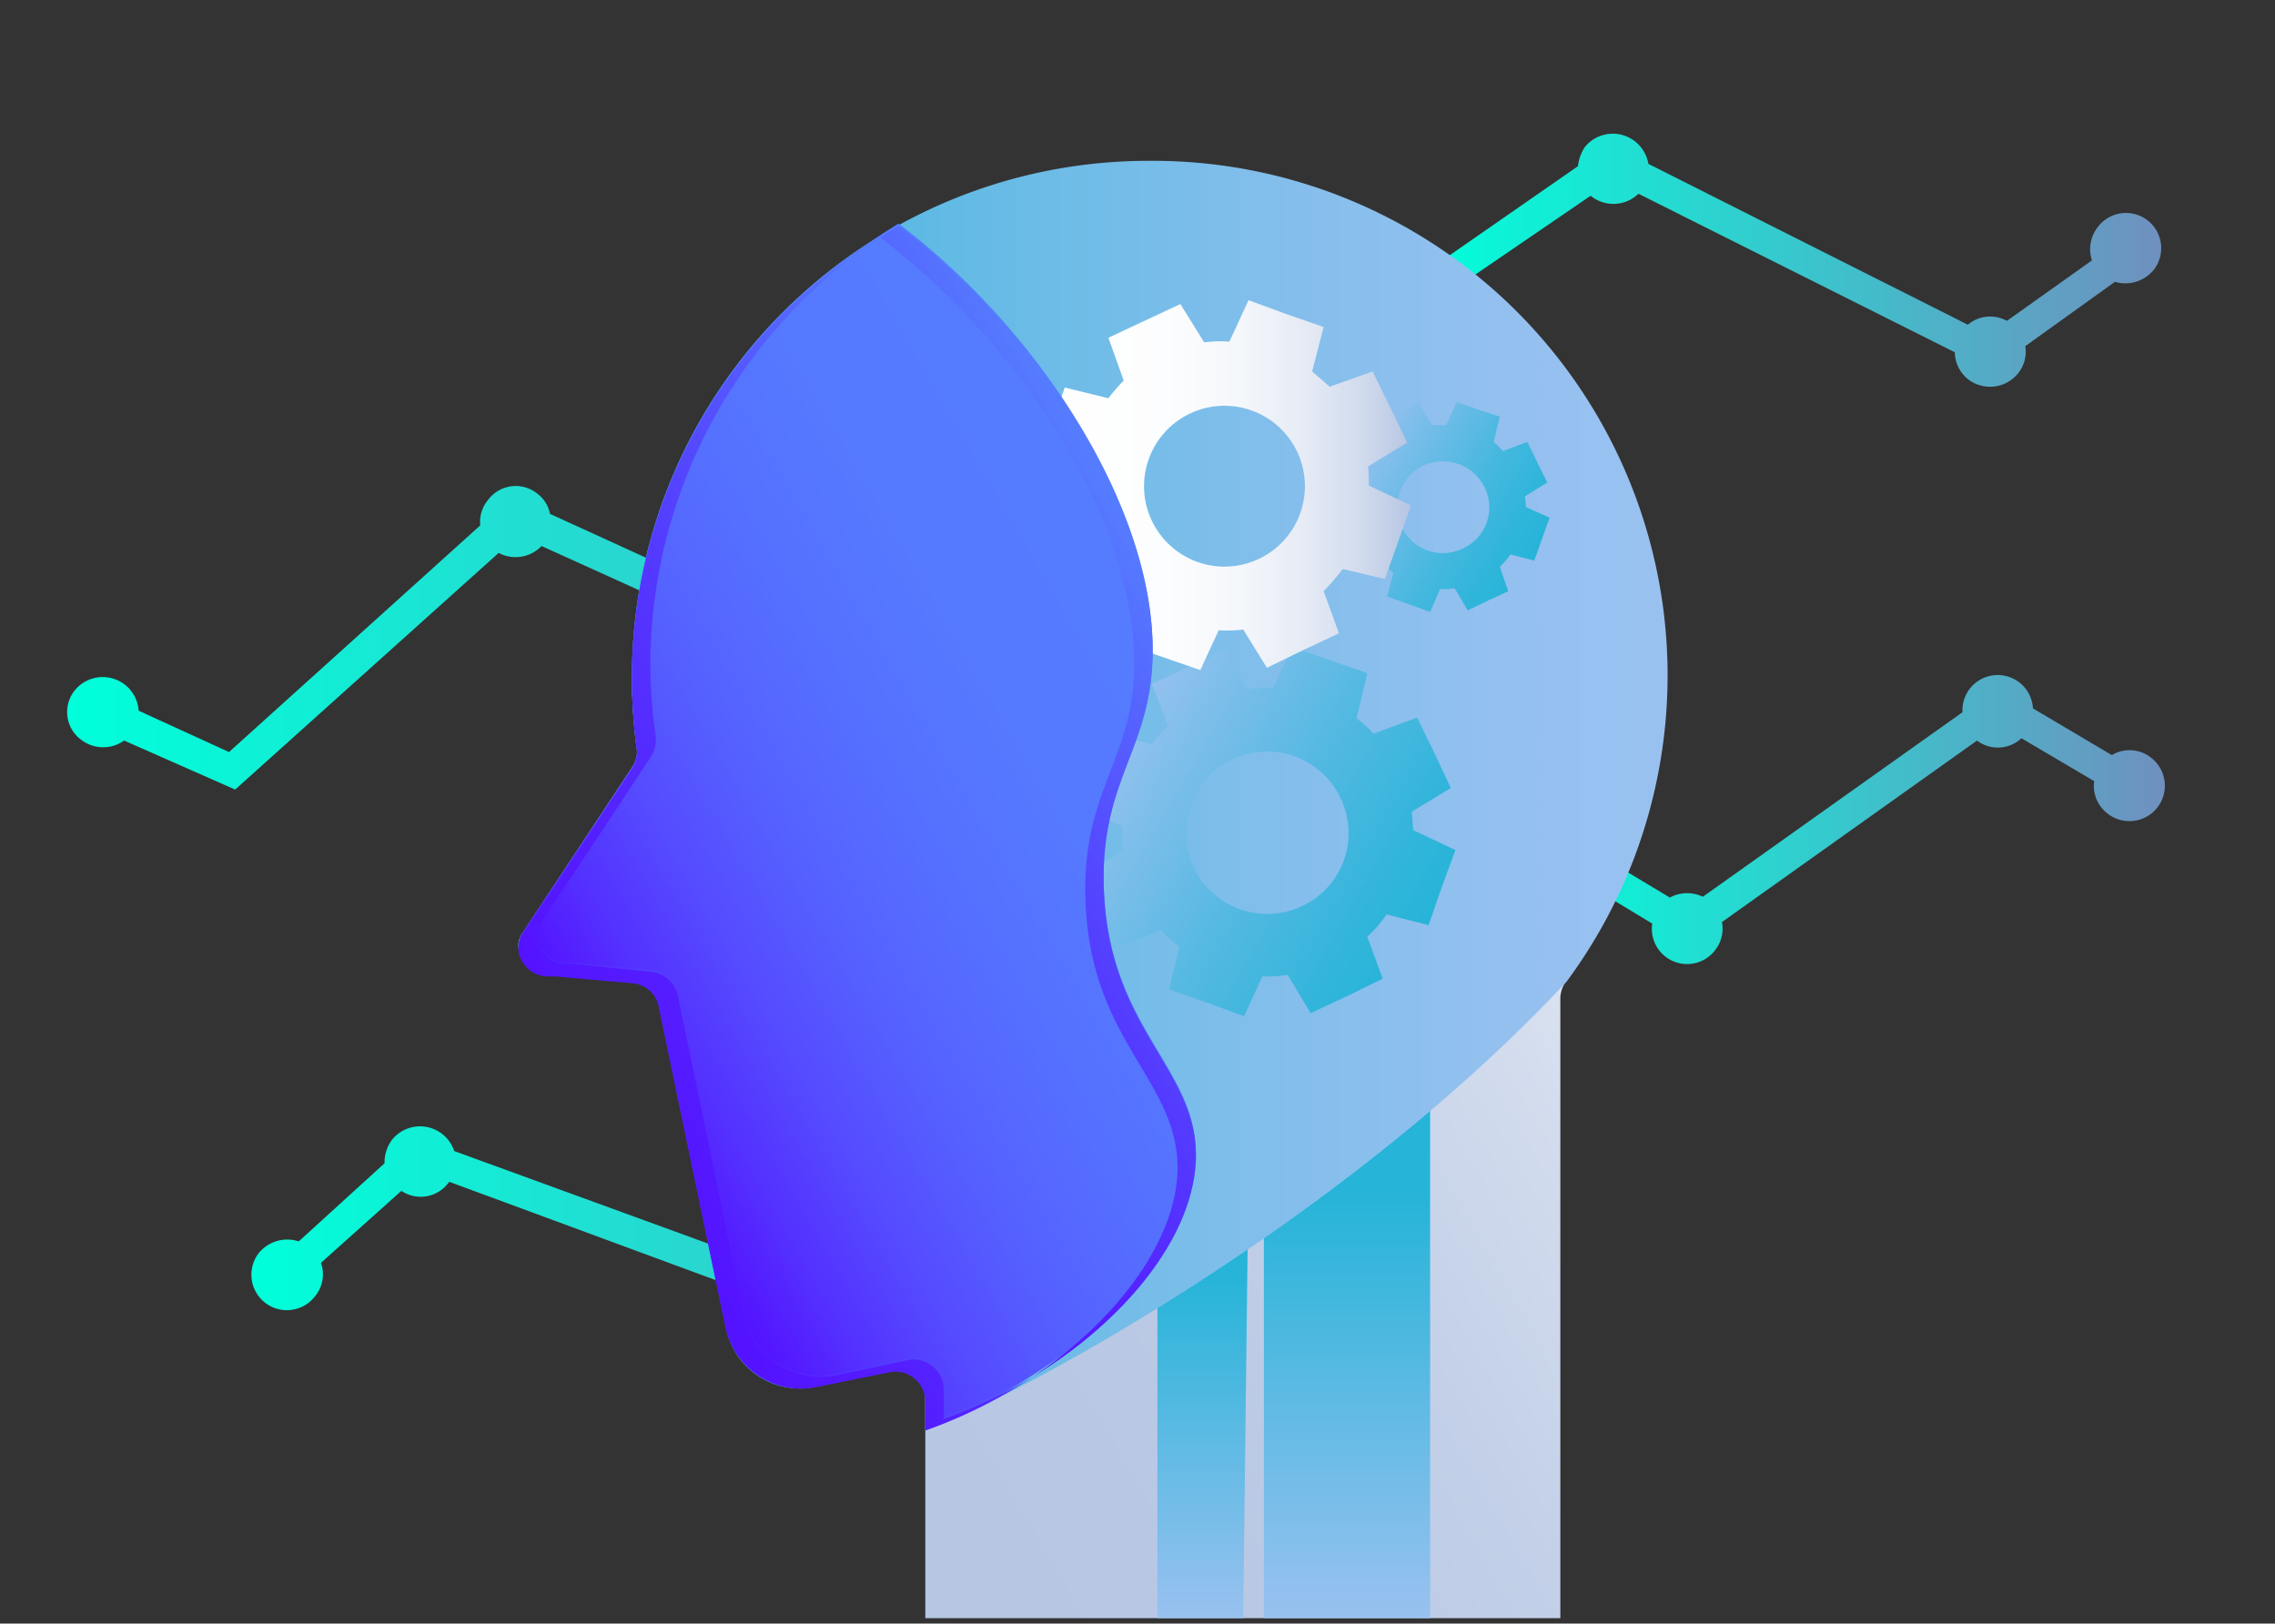<svg xmlns="http://www.w3.org/2000/svg" xmlns:xlink="http://www.w3.org/1999/xlink" viewBox="0 0 297 212"><rect x="0" y="0" width="297" height="212" fill="#333333" stroke="none"/><defs><linearGradient id="linear-gradient" x1="197.46" y1="107.13" x2="282.64" y2="107.13" gradientUnits="userSpaceOnUse"><stop offset="0" stop-color="#00ffda"/><stop offset="1" stop-color="#6f90bf"/></linearGradient><linearGradient id="linear-gradient-2" x1="185.65" y1="34.04" x2="282.17" y2="34.04" xlink:href="#linear-gradient"/><linearGradient id="linear-gradient-3" x1="8.8" y1="80.28" x2="210.01" y2="80.28" xlink:href="#linear-gradient"/><linearGradient id="linear-gradient-4" x1="32.83" y1="145.36" x2="192.01" y2="145.36" xlink:href="#linear-gradient"/><linearGradient id="linear-gradient-5" x1="224.99" y1="83.11" x2="87.85" y2="162.29" gradientUnits="userSpaceOnUse"><stop offset="0" stop-color="#fff"/><stop offset=".12" stop-color="#ebf0f7"/><stop offset=".31" stop-color="#d4ddee"/><stop offset=".51" stop-color="#c3d0e8"/><stop offset=".72" stop-color="#b9c8e4"/><stop offset="1" stop-color="#b6c6e3"/></linearGradient><linearGradient id="linear-gradient-6" x1="157.05" y1="152.37" x2="157.05" y2="211.33" gradientUnits="userSpaceOnUse"><stop offset=".24" stop-color="#26b4d8"/><stop offset="1" stop-color="#99c1f0"/></linearGradient><linearGradient id="linear-gradient-7" x1="175.87" y1="138.57" x2="175.87" y2="211.33" xlink:href="#linear-gradient-6"/><linearGradient id="linear-gradient-8" x1="67.72" y1="103.79" x2="217.57" y2="103.79" gradientUnits="userSpaceOnUse"><stop offset="0" stop-color="#26b4d8"/><stop offset=".12" stop-color="#3bb6dc"/><stop offset=".39" stop-color="#64bbe5"/><stop offset=".64" stop-color="#81beeb"/><stop offset=".85" stop-color="#93c0ef"/><stop offset="1" stop-color="#99c1f0"/></linearGradient><linearGradient id="linear-gradient-9" x1="186.6" y1="120.83" x2="144.36" y2="96.45" gradientUnits="userSpaceOnUse"><stop offset="0" stop-color="#26b4d8"/><stop offset=".17" stop-color="#33b5db"/><stop offset=".49" stop-color="#55b9e2"/><stop offset=".91" stop-color="#8cc0ed"/><stop offset="1" stop-color="#99c1f0"/></linearGradient><linearGradient id="linear-gradient-10" x1="200.38" y1="73.07" x2="176.46" y2="59.26" gradientUnits="userSpaceOnUse"><stop offset="0" stop-color="#26b4d8"/><stop offset=".15" stop-color="#2fb5da"/><stop offset=".4" stop-color="#46b8df"/><stop offset=".7" stop-color="#6dbce7"/><stop offset="1" stop-color="#99c1f0"/></linearGradient><linearGradient id="linear-gradient-11" x1="135.52" y1="63.43" x2="184.24" y2="63.43" gradientUnits="userSpaceOnUse"><stop offset="0" stop-color="#fff"/><stop offset=".34" stop-color="#fcfdfe"/><stop offset=".54" stop-color="#f4f7fb"/><stop offset=".71" stop-color="#e6ebf5"/><stop offset=".86" stop-color="#d2dcee"/><stop offset=".99" stop-color="#b8c7e4"/><stop offset="1" stop-color="#b6c6e3"/></linearGradient><linearGradient id="linear-gradient-12" x1="156.01" y1="87.25" x2="72.45" y2="135.49" gradientUnits="userSpaceOnUse"><stop offset=".01" stop-color="#557cff"/><stop offset=".28" stop-color="#5579ff"/><stop offset=".46" stop-color="#5570ff"/><stop offset=".62" stop-color="#5561ff"/><stop offset=".76" stop-color="#554cff"/><stop offset=".89" stop-color="#5431ff"/><stop offset="1" stop-color="#5413ff"/></linearGradient><linearGradient id="linear-gradient-13" x1="158.45" y1="85.7" x2="74.89" y2="133.94" xlink:href="#linear-gradient-12"/><linearGradient id="linear-gradient-14" x1="149.64" y1="91.16" x2="72.45" y2="135.72" gradientUnits="userSpaceOnUse"><stop offset=".01" stop-color="#557cff"/><stop offset=".2" stop-color="#5561ff"/><stop offset=".54" stop-color="#5437ff"/><stop offset=".82" stop-color="#541dff"/><stop offset=".98" stop-color="#5413ff"/></linearGradient><linearGradient id="linear-gradient-15" x1="158.44" y1="85.92" x2="100.06" y2="119.63" xlink:href="#linear-gradient-14"/><linearGradient id="linear-gradient-16" x1="156.07" y1="17.15" x2="72.51" y2="65.39" xlink:href="#linear-gradient-12"/><linearGradient id="linear-gradient-17" x1="74.25" y1="37.1" x2="121.91" y2="37.1" xlink:href="#linear-gradient-12"/><linearGradient id="linear-gradient-18" x1="152.41" y1="10.81" x2="68.85" y2="59.05" xlink:href="#linear-gradient-12"/><linearGradient id="linear-gradient-19" x1="74.25" y1="39.92" x2="121.91" y2="39.92" xlink:href="#linear-gradient-12"/><linearGradient id="linear-gradient-20" x1="149.55" y1="5.86" x2="65.99" y2="54.1" xlink:href="#linear-gradient-12"/><linearGradient id="linear-gradient-21" x1="74.25" y1="22.62" x2="121.91" y2="22.62" xlink:href="#linear-gradient-8"/><style>.cls-3{fill:#529bea}.cls-4{fill:#1e4489}</style></defs><g id="Header_Manager_Illus" data-name="Header Manager Illus"><path d="M280.9 99a4.5 4.5 0 0 0-5.2-.4l-10.3-6.1a4.6 4.6 0 0 0-9.2.5l-33.9 24.1a4.7 4.7 0 0 0-4.3.1l-17.5-10.5-3 2.9 18.2 11a4.6 4.6 0 0 0 8.4 3.2 4.5 4.5 0 0 0 .7-3.4l33.3-23.7a4.5 4.5 0 0 0 5.8-.3l9.5 5.6a4.5 4.5 0 0 0 1.7 4.2 4.6 4.6 0 1 0 5.8-7.2Z" style="fill:url(#linear-gradient)"/><path d="M280.4 28.8a4.6 4.6 0 0 0-6.5.8 4.7 4.7 0 0 0-.8 4.4L262 41.9a4.5 4.5 0 0 0-5.1.5l-41.7-21a4.8 4.8 0 0 0-1.7-2.9 4.7 4.7 0 0 0-6.6.7 5.8 5.8 0 0 0-.9 2.5l-20.3 14.1 4.2 1.9 17.7-12.1h.1a4.7 4.7 0 0 0 6.2-.3L255.2 46a4.6 4.6 0 0 0 1.7 3.5 4.7 4.7 0 0 0 6.6-.8 4.5 4.5 0 0 0 .9-3.5l11.7-8.4a4.8 4.8 0 0 0 5.1-1.6 4.6 4.6 0 0 0-.8-6.4Z" style="fill:url(#linear-gradient-2)"/><circle class="cls-3" cx="125.5" cy="50.6" r="7.6"/><circle class="cls-4" cx="127.5" cy="104.9" r="7.6"/><circle class="cls-4" cx="179.5" cy="79" r="7.6"/><path d="m167.9 57.5-48.4 31.4-47.7-21.8a4.3 4.3 0 0 0-1.6-2.6 4.5 4.5 0 0 0-6.5.8 4.4 4.4 0 0 0-1 3.3L29.9 98.2l-11.8-5.4a4.7 4.7 0 0 0-8.3-2.7 4.5 4.5 0 0 0 .8 6.5 4.7 4.7 0 0 0 5.6.1l14.5 6.4 34.4-30.9a4.7 4.7 0 0 0 5.6-.9l49.2 22.3 49-31.8 40.4 5.6.7-4.2Z" style="fill:url(#linear-gradient-3)"/><path d="m162.1 118.6-55.9 48.8-46.9-17.1a4.7 4.7 0 0 0-8.1-1.5 5 5 0 0 0-1 3.1L39 162.1a4.8 4.8 0 0 0-5.2 1.5 4.6 4.6 0 1 0 7.3 5.7 4.5 4.5 0 0 0 .8-4.4l10.5-9.4a4.5 4.5 0 0 0 6.1-1c.1 0 .1-.1.1-.2l48.5 17.9 56.2-49.2 27.5 6.6 1.2-4.1Z" style="fill:url(#linear-gradient-4)"/><circle class="cls-3" cx="174.9" cy="145.8" r="7.6"/><circle class="cls-4" cx="166.8" cy="92.2" r="7.6"/><circle class="cls-4" cx="118.1" cy="123.8" r="7.6"/><path d="M217.6 88.3a67.6 67.6 0 0 0-135.1 0 69.9 69.9 0 0 0 .6 9.2 3.4 3.4 0 0 1-.5 2.6l-14.3 21.6a3.5 3.5 0 0 0-.6 1.4 3.8 3.8 0 0 0 4.1 4.1h.7l10.3 1a3.5 3.5 0 0 1 3.2 2.9l8.8 42.2a9.9 9.9 0 0 0 11.6 7.7l10-2.1a3.6 3.6 0 0 1 4.4 3.5v28.9h82.9v-81a4 4 0 0 1 .7-2.1 66.8 66.8 0 0 0 13.2-39.9Z" style="fill:url(#linear-gradient-5)"/><path d="m174.5 51-5.7 2.1a21.8 21.8 0 0 0-2.2-2.1l1.4-5.8-4.9-1.7-4.9-1.7-2.5 5.3a18.3 18.3 0 0 0-3.3.2l-3.1-5.1-4.6 2.2h-.1l-4.6 2.3 2 5.5a21.9 21.9 0 0 0-2.1 2.3l-5.7-1.4-1.7 4.9-1.7 4.9 5.2 2.5a17.7 17.7 0 0 0 .2 3.2l-5 3 2.3 4.7 2.2 4.7 5.5-2a15.1 15.1 0 0 0 2.3 2.1l-1.4 5.6 4.9 1.7 4.9 1.7 2.5-5.1 3.2-.2 3 5 4.7-2.2 4.7-2.3-2-5.5a13.7 13.7 0 0 0 2.5-2.9l5.5 1.4 1.8-4.9 1.7-4.9-5.5-2.6a19.4 19.4 0 0 0-.2-2.4l5.2-3.1-2.3-4.7Zm-14.9 24.6a10.7 10.7 0 0 1-14.2-5 10.6 10.6 0 0 1 5-14.1 10.7 10.7 0 0 1 14.2 5 10.6 10.6 0 0 1-5 14.1Z" style="fill:#26b4d8"/><path d="M151.1 211.3h11.2l.7-58.9-11.9 6.9Z" style="fill:url(#linear-gradient-6)"/><path d="M165 211.3h21.7v-72.7L165 151.2Z" style="fill:url(#linear-gradient-7)"/><path d="M150 21a67.4 67.4 0 0 0-67.5 67.3 72.6 72.6 0 0 0 .6 9.3 3.3 3.3 0 0 1-.5 2.5l-14.3 21.6a3.5 3.5 0 0 0-.6 1.4 3.9 3.9 0 0 0 4.1 4.2h.7l10.3 1a3.6 3.6 0 0 1 3.2 2.9l8.8 42.3a9.8 9.8 0 0 0 11.6 7.6l10-2.1a3.7 3.7 0 0 1 4.4 3.6v4.1c7.5-2.1 52.7-25.3 83.7-58.5A67.2 67.2 0 0 0 150 21Z" style="fill:url(#linear-gradient-8)"/><path d="m185 93.7-5.7 2.1a13.7 13.7 0 0 0-2.2-2l1.4-5.9-4.9-1.7-4.9-1.7-2.5 5.3a18.3 18.3 0 0 0-3.3.2l-3.1-5.1-4.7 2.2-4.7 2.2 2.1 5.5a15.7 15.7 0 0 0-2.1 2.4l-5.7-1.4-1.7 4.8-1.8 4.8 5.3 2.5a16.7 16.7 0 0 0 .2 3.2l-5 3 2.2 4.7h.1l2.2 4.7 5.4-2a15.7 15.7 0 0 0 2.4 2.1l-1.4 5.6 4.9 1.7 4.9 1.8 2.4-5.2a18.3 18.3 0 0 0 3.3-.2l3 5 4.7-2.2 4.7-2.3-2-5.5a14.1 14.1 0 0 0 2.5-2.9l5.5 1.4 1.7-4.9 1.8-4.9-5.5-2.6c-.1-.8-.1-1.6-.2-2.4l5.1-3.1-2.2-4.7Zm-15 24.6a10.6 10.6 0 1 1 5-14.1 10.5 10.5 0 0 1-5 14.1Z" style="fill:url(#linear-gradient-9)"/><path d="m199.4 57.7-3.2 1.2a13.6 13.6 0 0 0-1.2-1.2l.8-3.3-2.8-.9-2.8-1-1.4 3h-1.9l-1.7-2.9-2.6 1.4h-.1l-2.6 1.3 1.1 3.1-1.1 1.3-3.2-.8-1 2.8-1 2.8 3 1.3a5.9 5.9 0 0 0 .1 1.9l-2.8 1.7 1.2 2.6 1.3 2.7 3.1-1.1 1.3 1.2-.8 3.1 2.8 1 2.8 1 1.3-3a5.9 5.9 0 0 0 1.9-.1l1.7 2.9 2.7-1.3 2.6-1.2-1.1-3.2a10.7 10.7 0 0 0 1.4-1.6l3.1.8 1-2.8 1-2.8-3.1-1.4c0-.5-.1-1-.1-1.4L202 63l-1.3-2.6ZM191 71.6a5.9 5.9 0 0 1-8-2.8 6 6 0 0 1 2.8-8 6.1 6.1 0 0 1 8 2.8 5.9 5.9 0 0 1-2.8 8Z" style="fill:url(#linear-gradient-10)"/><path d="m179.2 48.5-5.6 2-2.3-2 1.5-5.8-4.9-1.7-4.9-1.8-2.5 5.4a18.2 18.2 0 0 0-3.3.1l-3.1-5-4.7 2.2-4.7 2.2 2 5.6a22 22 0 0 0-2 2.3l-5.7-1.4-1.7 4.9h-.1l-1.7 4.9 5.3 2.4a18.2 18.2 0 0 0 .1 3.3l-4.9 3 2.2 4.6 2.3 4.6 5.4-1.9 2.4 2.1-1.4 5.6 4.9 1.7 4.9 1.7 2.4-5.2a16.9 16.9 0 0 0 3.2-.1l3.1 5 4.7-2.3 4.7-2.2-2-5.5a34.7 34.7 0 0 0 2.5-2.9l5.5 1.3 1.7-4.8 1.7-4.8-5.5-2.6a20.9 20.9 0 0 0-.1-2.5l5.1-3.1-2.2-4.6ZM164.3 73a10.5 10.5 0 1 1 5-14.1 10.5 10.5 0 0 1-5 14.1Z" style="fill:url(#linear-gradient-11)"/><path d="M153.7 153.2c.7-12.2-11.4-17-12-35.9-.4-12.4 4.5-16.9 6-25.9 3.1-19.8-13.2-45.9-32.8-60.6a67.4 67.4 0 0 0-31.8 66.6 3.9 3.9 0 0 1-.6 2.8l-14.1 21.3a3.8 3.8 0 0 0-.7 2.5 3.8 3.8 0 0 0 4.1 3.2h.7l10.1 1a3.7 3.7 0 0 1 3.4 3.1l8.7 41.8a10.2 10.2 0 0 0 12 7.8l9.4-1.9a3.9 3.9 0 0 1 4.7 3.8v3.8c17.6-6.2 32.1-20.6 32.9-33.4Z" style="fill:url(#linear-gradient-12)"/><path d="M156.1 151.7c.7-12.2-11.4-17-12-35.9-.4-12.4 4.6-17 6-26 3.1-19.7-13.2-45.8-32.8-60.6a67.3 67.3 0 0 0-32.4 57.5 69.9 69.9 0 0 0 .7 9.2 4.3 4.3 0 0 1-.6 2.7L70.8 120a3.5 3.5 0 0 0-.6 2.4 3.8 3.8 0 0 0 4 3.3h.8l10 .9a4 4 0 0 1 3.5 3.1l8.7 41.8a10.1 10.1 0 0 0 11.9 7.9l9.4-2a3.9 3.9 0 0 1 4.7 3.8v3.8c17.6-6.2 32.1-20.5 32.9-33.3Z" style="fill:url(#linear-gradient-13)"/><path d="M123.2 181.5a3.9 3.9 0 0 0-4.7-3.9l-9.4 2a10.1 10.1 0 0 1-11.9-7.8L88.5 130a3.9 3.9 0 0 0-3.5-3.1l-10-1h-.8a3.7 3.7 0 0 1-3.4-5.7L85 98.8a4.2 4.2 0 0 0 .6-2.7 68.4 68.4 0 0 1-.7-9.1 67.2 67.2 0 0 1 30-56 67.3 67.3 0 0 0-32.4 57.5 69.9 69.9 0 0 0 .6 9.2 3.7 3.7 0 0 1-.6 2.7l-14.1 21.4a3.6 3.6 0 0 0-.7 2.4 3.9 3.9 0 0 0 4.1 3.3h.7l10.1.9a3.8 3.8 0 0 1 3.4 3.1l8.7 41.8a10.1 10.1 0 0 0 12 7.8l9.4-1.9a3.9 3.9 0 0 1 4.7 3.8v3.8a63.2 63.2 0 0 0 14-7 65 65 0 0 1-11.6 5.5Z" style="fill:url(#linear-gradient-14)"/><path d="M144.1 116c-.4-12.4 4.6-16.9 6-26 3.1-19.7-13.2-45.8-32.8-60.5l-2.4 1.5c19.6 14.8 35.9 40.9 32.8 60.6-1.5 9-6.4 13.6-6 25.9.6 19 12.7 23.7 12 36-.6 9.1-8.2 19.1-18.9 26.3 12-7.3 20.7-18 21.3-27.9.7-12.2-11.4-17-12-35.9Z" style="fill:url(#linear-gradient-15)"/><path d="M121.9 35.9a6.2 6.2 0 0 1-.8 2.4 6.2 6.2 0 0 0 .8-2.4Z" style="fill:url(#linear-gradient-16)"/><path d="M121.9 35.9a6.2 6.2 0 0 1-.8 2.4 6.2 6.2 0 0 0 .8-2.4Z" style="fill:url(#linear-gradient-17)"/><path d="M121.1 38.3a6.3 6.3 0 0 1-5.5 3.3 6.3 6.3 0 0 0 5.5-3.3Z" style="fill:url(#linear-gradient-18)"/><path d="M121.1 38.3a6.3 6.3 0 0 1-5.5 3.3 6.3 6.3 0 0 0 5.5-3.3Z" style="fill:url(#linear-gradient-19)"/><path d="M121.4 23.8a6.9 6.9 0 0 0-1.8-2.4 6.9 6.9 0 0 1 1.8 2.4Z" style="fill:url(#linear-gradient-20)"/><path d="M121.4 23.8a6.9 6.9 0 0 0-1.8-2.4 6.9 6.9 0 0 1 1.8 2.4Z" style="fill:url(#linear-gradient-21)"/></g></svg>